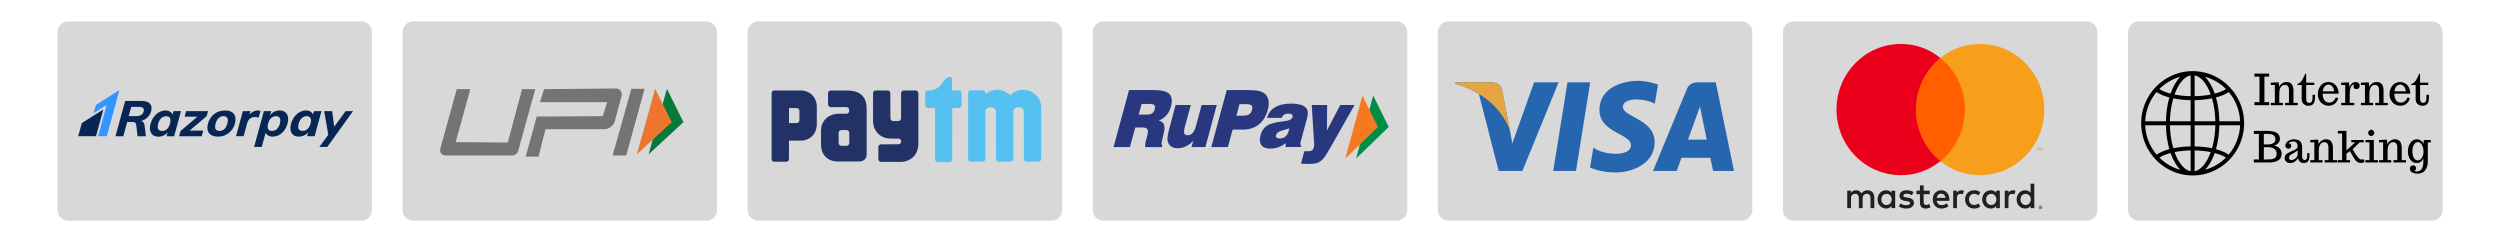 <svg xmlns="http://www.w3.org/2000/svg" xmlns:xlink="http://www.w3.org/1999/xlink" width="400" zoomAndPan="magnify" viewBox="0 0 300 30" height="40" preserveAspectRatio="xMidYMid meet" version="1.0"><defs><clipPath id="80ff0ba14b"><path d="M 6.891 2.57 L 44.633 2.57 L 44.633 26.48 L 6.891 26.48 Z M 6.891 2.57 " clip-rule="nonzero"/></clipPath><clipPath id="df7dfc9f57"><path d="M 11 10.801 L 14.91 10.801 L 14.91 16.785 L 11 16.785 Z M 11 10.801 " clip-rule="nonzero"/></clipPath><clipPath id="176d576641"><path d="M 9.367 12 L 42.391 12 L 42.391 17.633 L 9.367 17.633 Z M 9.367 12 " clip-rule="nonzero"/></clipPath><clipPath id="6183d9e32c"><path d="M 48.301 2.57 L 86.043 2.57 L 86.043 26.48 L 48.301 26.48 Z M 48.301 2.57 " clip-rule="nonzero"/></clipPath><clipPath id="29148a1b04"><path d="M 89.715 2.57 L 127.457 2.57 L 127.457 26.48 L 89.715 26.48 Z M 89.715 2.57 " clip-rule="nonzero"/></clipPath><clipPath id="87395176ea"><path d="M 131.129 2.57 L 168.871 2.57 L 168.871 26.48 L 131.129 26.48 Z M 131.129 2.57 " clip-rule="nonzero"/></clipPath><clipPath id="7a28ddae4e"><path d="M 172.543 2.57 L 210.281 2.57 L 210.281 26.48 L 172.543 26.48 Z M 172.543 2.57 " clip-rule="nonzero"/></clipPath><clipPath id="39834c3681"><path d="M 213.953 2.57 L 251.695 2.57 L 251.695 26.48 L 213.953 26.48 Z M 213.953 2.57 " clip-rule="nonzero"/></clipPath><clipPath id="6de91143a8"><path d="M 111 9.207 L 124.945 9.207 L 124.945 19.457 L 111 19.457 Z M 111 9.207 " clip-rule="nonzero"/></clipPath><clipPath id="527b29e29d"><path d="M 92.594 10.52 L 110.289 10.52 L 110.289 19.457 L 92.594 19.457 Z M 92.594 10.52 " clip-rule="nonzero"/></clipPath><clipPath id="e03ec47f6e"><path d="M 162.391 11.414 L 166.645 11.414 L 166.645 19.473 L 162.391 19.473 Z M 162.391 11.414 " clip-rule="nonzero"/></clipPath><clipPath id="570f3eee80"><path d="M 133.625 10.801 L 163 10.801 L 163 19.68 L 133.625 19.68 Z M 133.625 10.801 " clip-rule="nonzero"/></clipPath><clipPath id="4fc73bb414"><path d="M 221.562 22 L 245.312 22 L 245.312 25.086 L 221.562 25.086 Z M 221.562 22 " clip-rule="nonzero"/></clipPath><clipPath id="77f8e57fa1"><path d="M 244 17.68 L 245.312 17.68 L 245.312 18.574 L 244 18.574 Z M 244 17.68 " clip-rule="nonzero"/></clipPath><clipPath id="50762cbb35"><path d="M 220.379 5.277 L 233 5.277 L 233 21.262 L 220.379 21.262 Z M 220.379 5.277 " clip-rule="nonzero"/></clipPath><clipPath id="147963d9cd"><path d="M 232.16 5.277 L 245.312 5.277 L 245.312 21.262 L 232.16 21.262 Z M 232.16 5.277 " clip-rule="nonzero"/></clipPath><clipPath id="73d3107248"><path d="M 255.367 2.57 L 293.109 2.57 L 293.109 26.48 L 255.367 26.48 Z M 255.367 2.57 " clip-rule="nonzero"/></clipPath><clipPath id="44ae11f489"><path d="M 256.887 8.305 L 269.52 8.305 L 269.52 21.262 L 256.887 21.262 Z M 256.887 8.305 " clip-rule="nonzero"/></clipPath></defs><g clip-path="url(#80ff0ba14b)"><path fill="#d8d8d8" d="M 8.16 2.57 L 43.359 2.57 C 43.695 2.57 44.02 2.707 44.258 2.949 C 44.496 3.191 44.629 3.52 44.629 3.859 L 44.629 25.199 C 44.629 25.539 44.496 25.867 44.258 26.109 C 44.02 26.344 43.695 26.48 43.359 26.48 L 8.16 26.48 C 7.828 26.48 7.504 26.344 7.266 26.109 C 7.027 25.867 6.891 25.539 6.891 25.199 L 6.891 3.859 C 6.891 3.52 7.027 3.191 7.266 2.949 C 7.504 2.707 7.828 2.57 8.16 2.57 " fill-opacity="1" fill-rule="nonzero"/></g><g clip-path="url(#df7dfc9f57)"><path fill="#3395ff" d="M 11.504 12.598 L 11.23 13.586 L 12.801 12.59 L 11.773 16.344 L 12.82 16.344 L 14.332 10.801 " fill-opacity="1" fill-rule="nonzero"/></g><g clip-path="url(#176d576641)"><path fill="#072654" d="M 9.816 14.77 L 9.387 16.344 L 11.523 16.344 L 12.395 13.137 Z M 17.238 13.375 C 17.188 13.57 17.086 13.707 16.934 13.797 C 16.785 13.887 16.574 13.934 16.305 13.934 L 15.445 13.934 L 15.746 12.824 L 16.605 12.824 C 16.879 12.824 17.066 12.867 17.164 12.961 C 17.266 13.051 17.289 13.188 17.238 13.379 M 18.133 13.355 C 18.242 12.957 18.195 12.648 17.992 12.434 C 17.793 12.223 17.441 12.113 16.941 12.113 L 15.02 12.113 L 13.859 16.348 L 14.797 16.348 L 15.262 14.641 L 15.875 14.641 C 16.012 14.641 16.121 14.664 16.199 14.703 C 16.277 14.75 16.324 14.828 16.34 14.938 L 16.508 16.348 L 17.508 16.348 L 17.344 15.035 C 17.309 14.738 17.176 14.57 16.934 14.516 C 17.242 14.43 17.496 14.285 17.703 14.082 C 17.914 13.879 18.055 13.637 18.133 13.359 M 20.402 14.832 C 20.32 15.117 20.203 15.336 20.043 15.488 C 19.875 15.637 19.684 15.715 19.457 15.715 C 19.227 15.715 19.07 15.641 18.988 15.492 C 18.902 15.344 18.902 15.129 18.98 14.848 C 19.055 14.566 19.18 14.344 19.344 14.188 C 19.516 14.027 19.715 13.949 19.938 13.949 C 20.168 13.949 20.32 14.027 20.402 14.176 C 20.48 14.332 20.48 14.551 20.406 14.836 Z M 20.812 13.336 L 20.695 13.762 C 20.645 13.605 20.547 13.484 20.402 13.395 C 20.258 13.301 20.078 13.258 19.863 13.258 C 19.598 13.258 19.344 13.324 19.105 13.457 C 18.863 13.59 18.648 13.777 18.469 14.02 C 18.285 14.262 18.156 14.535 18.07 14.844 C 17.988 15.156 17.969 15.43 18.02 15.664 C 18.074 15.902 18.184 16.082 18.352 16.207 C 18.52 16.336 18.738 16.398 19.004 16.398 C 19.219 16.402 19.426 16.355 19.617 16.27 C 19.812 16.184 19.973 16.062 20.113 15.902 L 19.992 16.352 L 20.895 16.352 L 21.719 13.336 Z M 24.965 13.336 L 22.34 13.336 L 22.152 14.004 L 23.684 14.004 L 21.664 15.719 L 21.492 16.348 L 24.203 16.348 L 24.387 15.676 L 22.746 15.676 L 24.801 13.938 M 27.281 14.828 C 27.195 15.125 27.078 15.348 26.918 15.492 C 26.758 15.637 26.566 15.711 26.34 15.711 C 25.867 15.711 25.711 15.418 25.871 14.828 C 25.953 14.535 26.074 14.312 26.234 14.164 C 26.398 14.016 26.594 13.938 26.824 13.938 C 27.051 13.938 27.199 14.016 27.281 14.164 C 27.359 14.312 27.359 14.535 27.281 14.828 M 27.809 13.445 C 27.602 13.32 27.336 13.258 27.012 13.258 C 26.684 13.258 26.379 13.32 26.102 13.445 C 25.816 13.57 25.578 13.758 25.387 13.992 C 25.191 14.23 25.047 14.508 24.961 14.828 C 24.875 15.141 24.863 15.422 24.93 15.656 C 24.996 15.895 25.137 16.078 25.344 16.203 C 25.555 16.332 25.824 16.395 26.152 16.395 C 26.477 16.395 26.781 16.332 27.055 16.203 C 27.332 16.074 27.57 15.895 27.766 15.656 C 27.965 15.418 28.105 15.141 28.191 14.824 C 28.277 14.504 28.289 14.23 28.223 13.992 C 28.156 13.754 28.02 13.57 27.812 13.441 M 31.035 14.137 L 31.266 13.32 C 31.184 13.277 31.086 13.258 30.953 13.258 C 30.746 13.258 30.551 13.309 30.355 13.41 C 30.191 13.5 30.055 13.617 29.938 13.77 L 30.055 13.332 L 29.148 13.332 L 28.32 16.344 L 29.234 16.344 L 29.664 14.77 C 29.73 14.539 29.84 14.359 30 14.234 C 30.164 14.102 30.367 14.039 30.613 14.039 C 30.762 14.039 30.898 14.07 31.035 14.137 M 33.582 14.84 C 33.504 15.125 33.387 15.336 33.223 15.488 C 33.062 15.637 32.867 15.707 32.641 15.707 C 32.414 15.707 32.258 15.637 32.18 15.484 C 32.098 15.336 32.094 15.117 32.172 14.832 C 32.246 14.543 32.367 14.324 32.535 14.172 C 32.699 14.02 32.895 13.941 33.121 13.941 C 33.344 13.941 33.492 14.023 33.574 14.18 C 33.656 14.336 33.656 14.559 33.578 14.84 M 34.223 13.453 C 34.047 13.32 33.836 13.254 33.57 13.254 C 33.34 13.254 33.121 13.301 32.914 13.406 C 32.703 13.508 32.535 13.652 32.406 13.832 L 32.41 13.809 L 32.562 13.332 L 31.668 13.332 L 31.441 14.164 L 31.434 14.195 L 30.492 17.633 L 31.41 17.633 L 31.883 15.902 C 31.93 16.055 32.027 16.172 32.172 16.262 C 32.32 16.348 32.5 16.395 32.715 16.395 C 32.98 16.395 33.234 16.332 33.477 16.203 C 33.719 16.074 33.926 15.895 34.105 15.66 C 34.281 15.422 34.414 15.148 34.496 14.84 C 34.582 14.531 34.602 14.258 34.551 14.012 C 34.5 13.77 34.395 13.586 34.223 13.453 M 37.262 14.832 C 37.184 15.113 37.062 15.336 36.902 15.48 C 36.738 15.637 36.547 15.707 36.316 15.707 C 36.086 15.707 35.934 15.637 35.848 15.488 C 35.766 15.336 35.762 15.125 35.84 14.84 C 35.918 14.562 36.039 14.34 36.207 14.18 C 36.375 14.023 36.574 13.941 36.801 13.941 C 37.027 13.941 37.18 14.02 37.262 14.172 C 37.34 14.324 37.344 14.543 37.262 14.832 Z M 37.672 13.332 L 37.555 13.758 C 37.504 13.602 37.41 13.48 37.262 13.391 C 37.113 13.301 36.938 13.254 36.723 13.254 C 36.461 13.254 36.203 13.32 35.965 13.453 C 35.723 13.586 35.508 13.77 35.328 14.012 C 35.145 14.258 35.016 14.531 34.93 14.84 C 34.844 15.148 34.828 15.422 34.879 15.66 C 34.93 15.895 35.039 16.074 35.211 16.203 C 35.379 16.332 35.598 16.395 35.863 16.395 C 36.078 16.395 36.285 16.348 36.477 16.262 C 36.672 16.176 36.832 16.055 36.969 15.902 L 36.848 16.344 L 37.754 16.344 L 38.578 13.332 Z M 42.367 13.332 L 41.812 13.332 C 41.797 13.332 41.781 13.332 41.766 13.332 L 41.48 13.332 L 41.332 13.535 L 41.293 13.578 L 41.277 13.602 L 40.105 15.203 L 39.863 13.332 L 38.906 13.332 L 39.391 16.176 L 38.32 17.633 L 39.273 17.633 L 39.535 17.27 C 39.539 17.262 39.547 17.25 39.559 17.238 L 39.859 16.82 L 39.867 16.805 L 41.223 14.922 L 42.367 13.336 Z M 42.367 13.332 " fill-opacity="1" fill-rule="nonzero"/></g><g clip-path="url(#6183d9e32c)"><path fill="#d8d8d8" d="M 49.574 2.57 L 84.77 2.57 C 85.109 2.57 85.434 2.707 85.672 2.949 C 85.906 3.191 86.043 3.52 86.043 3.859 L 86.043 25.199 C 86.043 25.539 85.906 25.867 85.672 26.109 C 85.434 26.344 85.109 26.48 84.77 26.48 L 49.574 26.48 C 49.238 26.48 48.914 26.344 48.676 26.109 C 48.438 25.867 48.301 25.539 48.301 25.199 L 48.301 3.859 C 48.301 3.52 48.438 3.191 48.676 2.949 C 48.914 2.707 49.238 2.57 49.574 2.57 " fill-opacity="1" fill-rule="nonzero"/></g><g clip-path="url(#29148a1b04)"><path fill="#d8d8d8" d="M 90.988 2.57 L 126.184 2.57 C 126.523 2.57 126.848 2.707 127.086 2.949 C 127.32 3.191 127.457 3.52 127.457 3.859 L 127.457 25.199 C 127.457 25.539 127.32 25.867 127.086 26.109 C 126.848 26.344 126.523 26.48 126.184 26.48 L 90.988 26.48 C 90.652 26.48 90.328 26.344 90.09 26.109 C 89.852 25.867 89.715 25.539 89.715 25.199 L 89.715 3.859 C 89.715 3.52 89.852 3.191 90.09 2.949 C 90.328 2.707 90.652 2.57 90.988 2.57 " fill-opacity="1" fill-rule="nonzero"/></g><g clip-path="url(#87395176ea)"><path fill="#d8d8d8" d="M 132.398 2.57 L 167.598 2.57 C 167.938 2.57 168.258 2.707 168.496 2.949 C 168.734 3.191 168.867 3.52 168.867 3.859 L 168.867 25.199 C 168.867 25.539 168.734 25.867 168.496 26.109 C 168.258 26.344 167.938 26.48 167.598 26.48 L 132.398 26.48 C 132.066 26.48 131.742 26.344 131.504 26.109 C 131.266 25.867 131.129 25.539 131.129 25.199 L 131.129 3.859 C 131.129 3.52 131.266 3.191 131.504 2.949 C 131.742 2.707 132.066 2.57 132.398 2.57 " fill-opacity="1" fill-rule="nonzero"/></g><g clip-path="url(#7a28ddae4e)"><path fill="#d8d8d8" d="M 173.812 2.57 L 209.008 2.57 C 209.348 2.57 209.672 2.707 209.91 2.949 C 210.145 3.191 210.281 3.52 210.281 3.859 L 210.281 25.199 C 210.281 25.539 210.145 25.867 209.91 26.109 C 209.672 26.344 209.348 26.48 209.008 26.48 L 173.812 26.48 C 173.477 26.48 173.156 26.344 172.914 26.109 C 172.676 25.867 172.539 25.539 172.539 25.199 L 172.539 3.859 C 172.539 3.52 172.676 3.191 172.914 2.949 C 173.156 2.707 173.477 2.57 173.812 2.57 " fill-opacity="1" fill-rule="nonzero"/></g><g clip-path="url(#39834c3681)"><path fill="#d8d8d8" d="M 215.227 2.57 L 250.422 2.57 C 250.762 2.57 251.086 2.707 251.324 2.949 C 251.559 3.191 251.695 3.52 251.695 3.859 L 251.695 25.199 C 251.695 25.539 251.559 25.867 251.324 26.109 C 251.086 26.344 250.762 26.48 250.422 26.48 L 215.227 26.48 C 214.891 26.48 214.566 26.344 214.328 26.109 C 214.09 25.867 213.953 25.539 213.953 25.199 L 213.953 3.859 C 213.953 3.52 214.09 3.191 214.328 2.949 C 214.566 2.707 214.891 2.57 215.227 2.57 " fill-opacity="1" fill-rule="nonzero"/></g><path fill="#097939" d="M 77.828 18.523 L 82.012 14.656 L 80.031 10.656 Z M 77.828 18.523 " fill-opacity="1" fill-rule="evenodd"/><path fill="#ed752e" d="M 76.422 18.523 L 80.602 14.656 L 78.621 10.656 Z M 76.422 18.523 " fill-opacity="1" fill-rule="evenodd"/><path fill="#747474" d="M 56.441 10.699 L 54.68 17.055 L 60.93 17.102 L 62.648 10.699 L 64.23 10.699 L 62.172 18.141 C 62.09 18.426 61.793 18.656 61.5 18.656 L 53.492 18.656 C 53.004 18.656 52.715 18.27 52.848 17.797 L 54.812 10.699 Z M 75.762 10.656 L 77.348 10.656 L 75.145 18.656 L 73.516 18.656 Z M 64.406 13.988 L 72.328 13.941 L 72.859 12.254 L 64.801 12.254 L 65.285 10.699 L 73.867 10.617 C 74.402 10.613 74.719 11.035 74.582 11.559 L 73.773 14.555 C 73.629 15.074 73.082 15.5 72.547 15.5 L 65.461 15.5 L 64.625 18.789 L 63.086 18.789 Z M 64.406 13.988 " fill-opacity="1" fill-rule="evenodd"/><g clip-path="url(#6de91143a8)"><path fill="#54c1f0" d="M 124.836 12.234 C 124.543 11.383 123.742 10.773 122.801 10.773 L 122.781 10.773 C 122.172 10.773 121.621 11.035 121.227 11.445 C 120.836 11.035 120.285 10.773 119.676 10.773 L 119.652 10.773 C 119.117 10.773 118.625 10.973 118.25 11.301 L 118.25 11.133 C 118.234 10.969 118.102 10.836 117.934 10.836 L 116.488 10.836 C 116.312 10.836 116.172 10.98 116.172 11.16 L 116.172 19.07 C 116.172 19.25 116.312 19.395 116.488 19.395 L 117.934 19.395 C 118.094 19.395 118.227 19.273 118.246 19.113 L 118.246 13.434 C 118.246 13.418 118.246 13.398 118.25 13.379 C 118.273 13.129 118.457 12.918 118.746 12.891 L 119.012 12.891 C 119.133 12.902 119.234 12.945 119.316 13.012 C 119.441 13.109 119.512 13.27 119.512 13.434 L 119.52 19.086 C 119.52 19.266 119.66 19.41 119.836 19.41 L 121.277 19.41 C 121.445 19.41 121.586 19.273 121.594 19.105 L 121.594 13.43 C 121.594 13.242 121.68 13.074 121.828 12.973 C 121.902 12.926 121.992 12.895 122.094 12.883 L 122.359 12.883 C 122.672 12.91 122.863 13.152 122.859 13.43 L 122.863 19.07 C 122.863 19.25 123.008 19.395 123.184 19.395 L 124.625 19.395 C 124.801 19.395 124.945 19.25 124.945 19.07 L 124.945 13 C 124.945 12.59 124.898 12.414 124.836 12.234 Z M 115.074 10.859 L 114.25 10.859 L 114.25 9.504 C 114.25 9.34 114.121 9.211 113.957 9.211 C 113.941 9.211 113.922 9.215 113.902 9.219 C 112.988 9.469 113.172 10.75 111.504 10.859 L 111.344 10.859 C 111.32 10.859 111.293 10.863 111.27 10.867 C 111.129 10.898 111.023 11.027 111.023 11.18 L 111.023 12.637 C 111.023 12.812 111.168 12.961 111.344 12.961 L 112.211 12.961 L 112.207 19.137 C 112.207 19.309 112.352 19.453 112.527 19.453 L 113.949 19.453 C 114.125 19.453 114.266 19.309 114.266 19.137 L 114.27 12.961 L 115.074 12.961 C 115.25 12.961 115.395 12.812 115.395 12.637 L 115.395 11.18 C 115.395 11 115.25 10.859 115.074 10.859 Z M 115.074 10.859 " fill-opacity="1" fill-rule="nonzero"/></g><g clip-path="url(#527b29e29d)"><path fill="#233266" d="M 109.887 10.859 L 108.445 10.859 C 108.27 10.859 108.129 11 108.129 11.18 L 108.129 14.191 C 108.125 14.379 107.977 14.527 107.789 14.527 L 107.188 14.527 C 107 14.527 106.848 14.375 106.848 14.188 L 106.84 11.18 C 106.84 11 106.699 10.859 106.523 10.859 L 105.082 10.859 C 104.906 10.859 104.766 11 104.766 11.18 L 104.766 14.48 C 104.766 15.738 105.648 16.629 106.891 16.629 C 106.891 16.629 107.82 16.629 107.848 16.637 C 108.016 16.652 108.148 16.797 108.148 16.969 C 108.148 17.145 108.02 17.285 107.855 17.309 C 107.844 17.309 107.84 17.312 107.832 17.312 L 105.723 17.32 C 105.543 17.32 105.402 17.465 105.402 17.641 L 105.402 19.102 C 105.402 19.273 105.543 19.422 105.723 19.422 L 108.078 19.422 C 109.32 19.422 110.203 18.527 110.203 17.27 L 110.203 11.18 C 110.203 11 110.062 10.859 109.887 10.859 Z M 96.059 10.859 L 92.906 10.859 C 92.734 10.859 92.594 11 92.594 11.172 L 92.594 12.602 C 92.594 12.602 92.594 12.605 92.594 12.609 C 92.594 12.617 92.594 12.625 92.594 12.629 L 92.594 19.09 C 92.594 19.266 92.727 19.406 92.887 19.41 L 94.355 19.41 C 94.531 19.41 94.676 19.27 94.676 19.09 L 94.68 16.875 L 96.059 16.875 C 97.211 16.875 98.016 16.066 98.016 14.898 L 98.016 12.84 C 98.016 11.668 97.211 10.859 96.059 10.859 Z M 95.934 14.426 C 95.934 14.613 95.781 14.77 95.594 14.77 L 94.68 14.77 L 94.68 12.969 L 95.594 12.969 C 95.781 12.969 95.934 13.121 95.934 13.309 Z M 101.684 10.867 L 99.684 10.867 C 99.508 10.867 99.367 11 99.367 11.168 L 99.367 11.734 C 99.367 11.738 99.367 11.742 99.367 11.746 C 99.367 11.75 99.367 11.754 99.367 11.758 L 99.367 12.535 C 99.367 12.711 99.516 12.855 99.703 12.855 L 101.609 12.855 C 101.758 12.879 101.875 12.988 101.895 13.164 L 101.895 13.352 C 101.875 13.516 101.758 13.637 101.613 13.648 L 100.672 13.648 C 99.418 13.648 98.523 14.492 98.523 15.672 L 98.523 17.371 C 98.523 18.543 99.293 19.379 100.539 19.379 L 103.152 19.379 C 103.621 19.379 104 19.02 104 18.578 L 104 13.055 C 104 11.711 103.32 10.867 101.684 10.867 Z M 101.914 17.172 C 101.914 17.195 101.91 17.211 101.906 17.23 C 101.906 17.242 101.902 17.262 101.895 17.273 C 101.848 17.402 101.727 17.496 101.574 17.496 L 100.973 17.496 C 100.785 17.496 100.637 17.352 100.637 17.172 L 100.637 16.902 C 100.637 16.898 100.637 16.895 100.637 16.891 L 100.637 15.93 C 100.637 15.75 100.785 15.609 100.973 15.609 L 101.574 15.609 C 101.762 15.609 101.914 15.75 101.914 15.93 Z M 101.914 17.172 " fill-opacity="1" fill-rule="nonzero"/></g><g clip-path="url(#e03ec47f6e)"><path fill="#018c45" d="M 164.785 11.465 L 166.645 15.238 L 162.734 19.023 Z M 164.785 11.465 " fill-opacity="1" fill-rule="nonzero"/></g><path fill="#f47920" d="M 163.492 11.465 L 165.352 15.238 L 161.441 19.023 Z M 163.492 11.465 " fill-opacity="1" fill-rule="nonzero"/><g clip-path="url(#570f3eee80)"><path fill="#29387e" d="M 136.648 13.75 L 137.555 13.75 C 137.871 13.75 138.102 13.703 138.246 13.609 C 138.391 13.516 138.5 13.352 138.562 13.113 C 138.625 12.871 138.609 12.711 138.516 12.613 C 138.422 12.52 138.195 12.473 137.844 12.473 L 136.992 12.473 Z M 133.625 17.645 L 135.484 10.809 L 138.453 10.809 C 139.387 10.809 140.004 10.961 140.32 11.27 C 140.633 11.578 140.695 12.078 140.512 12.785 C 140.395 13.199 140.223 13.547 139.98 13.824 C 139.746 14.102 139.43 14.32 139.051 14.477 C 139.375 14.555 139.586 14.711 139.68 14.953 C 139.773 15.191 139.762 15.535 139.645 15.996 L 139.422 16.949 L 139.422 16.977 C 139.355 17.246 139.375 17.391 139.48 17.402 L 139.414 17.652 L 137.406 17.652 C 137.41 17.488 137.426 17.348 137.438 17.227 C 137.453 17.105 137.473 17.004 137.488 16.938 L 137.676 16.258 C 137.77 15.902 137.773 15.656 137.684 15.508 C 137.598 15.367 137.398 15.293 137.086 15.293 L 136.242 15.293 L 135.586 17.645 Z M 146.012 12.602 L 144.645 17.645 L 142.98 17.645 L 143.184 16.91 C 142.891 17.203 142.59 17.43 142.285 17.57 C 141.992 17.715 141.668 17.789 141.34 17.789 C 141.066 17.789 140.828 17.738 140.641 17.637 C 140.449 17.535 140.309 17.383 140.207 17.18 C 140.117 17.004 140.086 16.785 140.098 16.523 C 140.113 16.266 140.199 15.832 140.367 15.223 L 141.074 12.602 L 142.898 12.602 L 142.188 15.207 C 142.082 15.59 142.059 15.859 142.109 16 C 142.168 16.145 142.305 16.227 142.527 16.227 C 142.758 16.227 142.953 16.141 143.113 15.969 C 143.27 15.793 143.398 15.535 143.492 15.195 L 144.199 12.598 L 146.012 12.598 Z M 148.363 13.887 L 149.008 13.887 C 149.422 13.887 149.711 13.836 149.883 13.734 C 150.047 13.633 150.164 13.445 150.234 13.188 C 150.305 12.926 150.289 12.742 150.18 12.641 C 150.074 12.539 149.812 12.492 149.379 12.492 L 148.742 12.492 Z M 145.355 17.645 L 147.207 10.809 L 149.762 10.809 C 150.32 10.809 150.762 10.844 151.07 10.918 C 151.379 10.992 151.625 11.102 151.801 11.266 C 152.027 11.477 152.168 11.742 152.227 12.066 C 152.281 12.379 152.25 12.75 152.133 13.188 C 151.926 13.953 151.559 14.535 151.043 14.949 C 150.52 15.352 149.875 15.555 149.109 15.555 L 147.918 15.555 L 147.344 17.645 Z M 154.711 15.395 C 154.523 15.469 154.27 15.551 153.961 15.629 C 153.473 15.766 153.195 15.941 153.137 16.164 C 153.09 16.305 153.113 16.414 153.176 16.5 C 153.242 16.578 153.359 16.617 153.527 16.617 C 153.828 16.617 154.07 16.539 154.25 16.387 C 154.434 16.23 154.57 15.988 154.664 15.652 C 154.684 15.578 154.699 15.527 154.703 15.488 Z M 154.273 17.645 L 154.293 17.172 C 154 17.395 153.703 17.562 153.398 17.672 C 153.102 17.773 152.781 17.836 152.445 17.836 C 151.93 17.836 151.57 17.691 151.363 17.41 C 151.16 17.137 151.125 16.738 151.262 16.227 C 151.395 15.727 151.641 15.352 151.98 15.117 C 152.32 14.879 152.891 14.703 153.695 14.602 C 153.797 14.582 153.934 14.57 154.102 14.547 C 154.699 14.48 155.027 14.32 155.098 14.055 C 155.137 13.906 155.117 13.801 155.027 13.738 C 154.945 13.672 154.785 13.637 154.562 13.637 C 154.375 13.637 154.219 13.676 154.094 13.762 C 153.965 13.844 153.871 13.969 153.812 14.145 L 152.039 14.145 C 152.199 13.574 152.527 13.148 153.02 12.863 C 153.508 12.566 154.152 12.43 154.957 12.43 C 155.332 12.43 155.672 12.465 155.969 12.539 C 156.266 12.613 156.484 12.723 156.625 12.852 C 156.801 13.012 156.898 13.195 156.93 13.398 C 156.965 13.602 156.926 13.891 156.828 14.27 L 156.062 17.078 C 156.039 17.172 156.035 17.254 156.047 17.328 C 156.062 17.402 156.09 17.461 156.145 17.504 L 156.105 17.641 L 154.273 17.641 Z M 156.117 19.641 L 156.52 18.141 L 157.043 18.141 C 157.219 18.141 157.352 18.105 157.449 18.039 C 157.547 17.973 157.613 17.863 157.652 17.707 C 157.676 17.641 157.688 17.574 157.695 17.496 C 157.695 17.41 157.695 17.32 157.695 17.219 L 157.41 12.598 L 159.258 12.598 L 159.23 15.656 L 160.836 12.598 L 162.547 12.598 L 159.699 17.617 C 159.375 18.18 159.145 18.566 158.996 18.777 C 158.848 18.984 158.711 19.148 158.574 19.254 C 158.398 19.406 158.203 19.512 157.988 19.574 C 157.777 19.641 157.457 19.672 157.02 19.672 C 156.895 19.672 156.75 19.672 156.598 19.66 C 156.449 19.66 156.281 19.648 156.117 19.641 " fill-opacity="1" fill-rule="nonzero"/></g><path fill="#2566af" d="M 189.121 20.512 L 186.387 20.512 L 188.098 9.883 L 190.824 9.883 Z M 184.09 9.883 L 181.484 17.195 L 181.18 15.621 L 180.262 10.84 C 180.262 10.84 180.152 9.883 178.965 9.883 L 174.664 9.883 L 174.609 10.062 C 174.609 10.062 175.93 10.34 177.469 11.277 L 179.84 20.512 L 182.688 20.512 L 187.031 9.883 Z M 205.57 20.512 L 208.078 20.512 L 205.891 9.883 L 203.695 9.883 C 202.68 9.883 202.434 10.672 202.434 10.672 L 198.363 20.512 L 201.207 20.512 L 201.777 18.938 L 205.246 18.938 Z M 202.562 16.754 L 204 12.773 L 204.805 16.754 Z M 198.574 12.438 L 198.965 10.156 C 198.965 10.156 197.762 9.695 196.508 9.695 C 195.152 9.695 191.934 10.293 191.934 13.211 C 191.934 15.961 195.711 15.992 195.711 17.438 C 195.711 18.875 192.324 18.621 191.207 17.707 L 190.801 20.098 C 190.801 20.098 192.023 20.699 193.883 20.699 C 195.746 20.699 198.559 19.719 198.559 17.059 C 198.559 14.293 194.746 14.035 194.746 12.836 C 194.746 11.633 197.406 11.785 198.574 12.438 Z M 198.574 12.438 " fill-opacity="1" fill-rule="nonzero"/><path fill="#e6a540" d="M 181.18 15.621 L 180.262 10.84 C 180.262 10.84 180.152 9.883 178.965 9.883 L 174.664 9.883 L 174.609 10.062 C 174.609 10.062 176.68 10.5 178.664 12.125 C 180.562 13.68 181.18 15.621 181.18 15.621 Z M 181.18 15.621 " fill-opacity="1" fill-rule="nonzero"/><g clip-path="url(#4fc73bb414)"><path fill="#231f20" d="M 244.824 24.816 L 244.824 24.871 L 244.867 24.871 C 244.879 24.871 244.887 24.867 244.891 24.863 C 244.898 24.859 244.902 24.852 244.902 24.844 C 244.902 24.836 244.898 24.828 244.891 24.824 C 244.887 24.82 244.879 24.816 244.867 24.816 Z M 244.867 24.781 C 244.887 24.781 244.91 24.785 244.922 24.801 C 244.938 24.809 244.945 24.824 244.945 24.844 C 244.945 24.859 244.941 24.875 244.93 24.883 C 244.918 24.895 244.902 24.902 244.887 24.902 L 244.949 24.977 L 244.898 24.977 L 244.84 24.902 L 244.824 24.902 L 244.824 24.977 L 244.781 24.977 L 244.781 24.781 Z M 244.859 25.043 C 244.879 25.043 244.898 25.039 244.918 25.027 C 244.938 25.02 244.953 25.008 244.969 24.992 C 244.98 24.977 244.992 24.961 245.004 24.941 C 245.02 24.902 245.02 24.859 245.004 24.816 C 244.992 24.797 244.98 24.781 244.969 24.766 C 244.953 24.75 244.938 24.742 244.918 24.73 C 244.898 24.723 244.879 24.719 244.859 24.719 C 244.832 24.719 244.812 24.723 244.797 24.73 C 244.773 24.742 244.758 24.75 244.742 24.766 C 244.691 24.816 244.684 24.875 244.711 24.941 C 244.715 24.965 244.73 24.98 244.742 24.996 C 244.758 25.008 244.773 25.02 244.797 25.031 C 244.812 25.039 244.832 25.043 244.859 25.043 M 244.859 24.676 C 244.914 24.676 244.961 24.695 245.004 24.734 C 245.023 24.754 245.035 24.773 245.047 24.801 C 245.066 24.855 245.066 24.91 245.047 24.961 C 245.035 24.984 245.023 25.008 245.004 25.027 C 244.98 25.047 244.961 25.062 244.938 25.074 C 244.914 25.082 244.887 25.09 244.859 25.09 C 244.828 25.09 244.801 25.082 244.773 25.074 C 244.75 25.062 244.727 25.047 244.711 25.027 C 244.688 25.008 244.676 24.984 244.664 24.961 C 244.645 24.906 244.645 24.852 244.664 24.801 C 244.676 24.773 244.688 24.75 244.711 24.734 C 244.727 24.711 244.75 24.699 244.773 24.688 C 244.801 24.676 244.828 24.672 244.859 24.672 M 225.766 23.93 C 225.766 23.562 226 23.262 226.383 23.262 C 226.754 23.262 227 23.547 227 23.93 C 227 24.309 226.754 24.598 226.383 24.598 C 226 24.598 225.766 24.297 225.766 23.93 M 227.422 23.93 L 227.422 22.883 L 226.977 22.883 L 226.977 23.141 C 226.836 22.949 226.621 22.832 226.328 22.832 C 225.758 22.832 225.309 23.293 225.309 23.93 C 225.309 24.57 225.758 25.027 226.328 25.027 C 226.621 25.027 226.836 24.91 226.977 24.719 L 226.977 24.977 L 227.422 24.977 Z M 242.457 23.93 C 242.457 23.562 242.695 23.262 243.078 23.262 C 243.445 23.262 243.695 23.547 243.695 23.93 C 243.695 24.309 243.445 24.598 243.078 24.598 C 242.695 24.598 242.457 24.297 242.457 23.93 M 244.117 23.93 L 244.117 22.043 L 243.672 22.043 L 243.672 23.141 C 243.531 22.949 243.316 22.832 243.023 22.832 C 242.449 22.832 241.996 23.293 241.996 23.93 C 241.996 24.57 242.449 25.027 243.023 25.027 C 243.316 25.027 243.531 24.91 243.672 24.719 L 243.672 24.977 L 244.117 24.977 Z M 232.945 23.242 C 233.23 23.242 233.414 23.422 233.465 23.742 L 232.402 23.742 C 232.449 23.441 232.629 23.242 232.945 23.242 M 232.953 22.832 C 232.355 22.832 231.934 23.273 231.934 23.93 C 231.934 24.594 232.371 25.027 232.984 25.027 C 233.289 25.027 233.574 24.945 233.82 24.734 L 233.605 24.398 C 233.434 24.539 233.215 24.613 233.008 24.613 C 232.723 24.613 232.461 24.477 232.398 24.105 L 233.914 24.105 C 233.922 24.047 233.926 23.988 233.926 23.93 C 233.922 23.273 233.523 22.832 232.953 22.832 M 238.328 23.93 C 238.328 23.562 238.562 23.258 238.949 23.258 C 239.312 23.258 239.562 23.547 239.562 23.93 C 239.562 24.309 239.312 24.598 238.949 24.598 C 238.562 24.598 238.328 24.297 238.328 23.93 M 239.984 23.93 L 239.984 22.883 L 239.539 22.883 L 239.539 23.141 C 239.398 22.949 239.184 22.832 238.895 22.832 C 238.316 22.832 237.867 23.293 237.867 23.93 C 237.867 24.57 238.316 25.027 238.895 25.027 C 239.184 25.027 239.398 24.91 239.539 24.719 L 239.539 24.977 L 239.984 24.977 Z M 235.812 23.93 C 235.812 24.562 236.242 25.027 236.906 25.027 C 237.215 25.027 237.422 24.957 237.641 24.773 L 237.426 24.41 C 237.262 24.531 237.086 24.598 236.891 24.598 C 236.535 24.594 236.273 24.332 236.273 23.93 C 236.273 23.527 236.535 23.266 236.891 23.258 C 237.086 23.258 237.258 23.324 237.426 23.445 L 237.641 23.078 C 237.418 22.902 237.215 22.832 236.906 22.832 C 236.242 22.832 235.812 23.293 235.812 23.93 M 241.551 22.832 C 241.293 22.832 241.125 22.953 241.012 23.141 L 241.012 22.883 L 240.57 22.883 L 240.57 24.977 L 241.016 24.977 L 241.016 23.805 C 241.016 23.457 241.16 23.266 241.453 23.266 C 241.547 23.262 241.641 23.277 241.73 23.316 L 241.867 22.887 C 241.766 22.848 241.641 22.832 241.551 22.832 M 229.625 23.051 C 229.406 22.906 229.113 22.832 228.789 22.832 C 228.27 22.832 227.938 23.086 227.938 23.5 C 227.938 23.84 228.184 24.051 228.641 24.117 L 228.852 24.145 C 229.098 24.18 229.211 24.246 229.211 24.367 C 229.211 24.527 229.047 24.621 228.742 24.621 C 228.438 24.621 228.211 24.52 228.062 24.402 L 227.855 24.754 C 228.098 24.941 228.406 25.027 228.742 25.027 C 229.332 25.027 229.676 24.742 229.676 24.344 C 229.676 23.977 229.402 23.785 228.957 23.719 L 228.75 23.688 C 228.559 23.664 228.402 23.625 228.402 23.484 C 228.402 23.332 228.547 23.242 228.793 23.242 C 229.055 23.242 229.305 23.34 229.43 23.418 Z M 235.363 22.832 C 235.105 22.832 234.941 22.953 234.824 23.141 L 234.824 22.883 L 234.383 22.883 L 234.383 24.977 L 234.828 24.977 L 234.828 23.805 C 234.828 23.457 234.973 23.266 235.266 23.266 C 235.359 23.262 235.453 23.277 235.543 23.316 L 235.68 22.887 C 235.582 22.848 235.453 22.832 235.363 22.832 M 231.566 22.883 L 230.84 22.883 L 230.84 22.25 L 230.391 22.25 L 230.391 22.883 L 229.977 22.883 L 229.977 23.301 L 230.391 23.301 L 230.391 24.25 C 230.391 24.738 230.574 25.027 231.102 25.027 C 231.293 25.027 231.516 24.965 231.656 24.863 L 231.527 24.477 C 231.395 24.555 231.25 24.594 231.133 24.594 C 230.91 24.594 230.84 24.453 230.84 24.242 L 230.84 23.301 L 231.566 23.301 Z M 224.914 24.977 L 224.914 23.664 C 224.914 23.172 224.605 22.84 224.109 22.832 C 223.848 22.828 223.578 22.91 223.391 23.207 C 223.25 22.973 223.023 22.832 222.715 22.832 C 222.492 22.832 222.277 22.898 222.113 23.141 L 222.113 22.883 L 221.668 22.883 L 221.668 24.977 L 222.117 24.977 L 222.117 23.812 C 222.117 23.453 222.312 23.258 222.617 23.258 C 222.914 23.258 223.062 23.457 223.062 23.809 L 223.062 24.977 L 223.516 24.977 L 223.516 23.812 C 223.516 23.453 223.719 23.258 224.016 23.258 C 224.316 23.258 224.461 23.457 224.461 23.809 L 224.461 24.977 Z M 224.914 24.977 " fill-opacity="1" fill-rule="nonzero"/></g><g clip-path="url(#77f8e57fa1)"><path fill="#f79410" d="M 245.074 18.023 L 245.074 17.719 L 245 17.719 L 244.906 17.93 L 244.816 17.719 L 244.742 17.719 L 244.742 18.023 L 244.797 18.023 L 244.797 17.793 L 244.879 17.992 L 244.938 17.992 L 245.02 17.793 L 245.02 18.023 Z M 244.582 18.023 L 244.582 17.77 L 244.684 17.77 L 244.684 17.719 L 244.426 17.719 L 244.426 17.77 L 244.527 17.77 L 244.527 18.023 Z M 244.582 18.023 " fill-opacity="1" fill-rule="nonzero"/></g><path fill="#ff5f00" d="M 229.477 6.961 L 236.219 6.961 L 236.219 19.336 L 229.477 19.336 Z M 229.477 6.961 " fill-opacity="1" fill-rule="nonzero"/><g clip-path="url(#50762cbb35)"><path fill="#eb001b" d="M 229.902 13.145 C 229.902 10.633 231.055 8.398 232.844 6.961 C 231.449 5.832 229.863 5.273 228.086 5.277 C 223.828 5.277 220.379 8.801 220.379 13.145 C 220.379 17.492 223.828 21.016 228.086 21.016 C 229.863 21.02 231.449 20.457 232.844 19.336 C 231.055 17.895 229.902 15.656 229.902 13.145 " fill-opacity="1" fill-rule="nonzero"/></g><g clip-path="url(#147963d9cd)"><path fill="#f79e1b" d="M 245.316 13.145 C 245.316 17.492 241.867 21.016 237.609 21.016 C 235.828 21.02 234.242 20.457 232.844 19.336 C 234.641 17.895 235.793 15.656 235.793 13.145 C 235.793 10.633 234.641 8.398 232.844 6.961 C 234.242 5.832 235.828 5.273 237.609 5.277 C 241.867 5.277 245.316 8.801 245.316 13.145 " fill-opacity="1" fill-rule="nonzero"/></g><g clip-path="url(#73d3107248)"><path fill="#d8d8d8" d="M 256.641 2.57 L 291.836 2.57 C 292.176 2.57 292.496 2.707 292.734 2.949 C 292.973 3.191 293.109 3.52 293.109 3.859 L 293.109 25.199 C 293.109 25.539 292.973 25.867 292.734 26.109 C 292.496 26.344 292.176 26.48 291.836 26.48 L 256.641 26.48 C 256.305 26.48 255.98 26.344 255.742 26.109 C 255.504 25.867 255.367 25.539 255.367 25.199 L 255.367 3.859 C 255.367 3.52 255.504 3.191 255.742 2.949 C 255.98 2.707 256.305 2.57 256.641 2.57 " fill-opacity="1" fill-rule="nonzero"/></g><g clip-path="url(#44ae11f489)"><path fill="#000000" d="M 263.52 8.547 C 259.797 8.305 256.715 11.434 256.953 15.203 C 257.152 18.324 259.637 20.844 262.715 21.043 C 266.438 21.285 269.52 18.16 269.281 14.387 C 269.086 11.266 266.598 8.746 263.52 8.547 Z M 265.914 17.902 C 266.156 17.055 266.301 16.082 266.32 15.035 L 268.812 15.035 C 268.758 16.379 268.25 17.605 267.441 18.559 C 267.066 18.293 266.551 18.07 265.914 17.902 Z M 258.793 18.559 C 257.984 17.605 257.477 16.379 257.422 15.035 L 259.914 15.035 C 259.934 16.082 260.078 17.055 260.324 17.902 C 259.688 18.07 259.168 18.293 258.793 18.559 Z M 260.32 11.695 C 260.078 12.535 259.934 13.508 259.914 14.555 L 257.422 14.555 C 257.477 13.219 257.98 12 258.785 11.047 C 259.164 11.305 259.684 11.527 260.32 11.695 Z M 262.879 14.555 L 260.387 14.555 C 260.41 13.559 260.555 12.617 260.797 11.801 C 261.438 11.934 262.148 12.008 262.879 12.023 Z M 262.879 15.035 L 262.879 17.57 C 262.148 17.582 261.434 17.656 260.797 17.789 C 260.559 16.973 260.41 16.035 260.387 15.035 Z M 263.355 15.035 L 265.844 15.035 C 265.824 16.035 265.68 16.973 265.441 17.789 C 264.801 17.656 264.09 17.582 263.355 17.57 Z M 263.355 14.555 L 263.355 12.023 C 264.086 12.008 264.801 11.934 265.441 11.801 C 265.68 12.617 265.824 13.559 265.844 14.555 Z M 263.355 11.539 L 263.355 9.039 C 264.133 9.191 264.836 10.066 265.289 11.344 C 264.695 11.461 264.035 11.531 263.355 11.539 Z M 262.879 9.039 L 262.879 11.539 C 262.203 11.531 261.539 11.461 260.945 11.344 C 261.402 10.066 262.098 9.191 262.879 9.039 Z M 262.879 18.051 L 262.879 20.551 C 262.098 20.402 261.402 19.523 260.945 18.25 C 261.539 18.133 262.199 18.062 262.879 18.051 Z M 263.355 20.551 L 263.355 18.051 C 264.035 18.062 264.695 18.133 265.289 18.25 C 264.832 19.523 264.133 20.402 263.355 20.551 Z M 266.32 14.555 C 266.301 13.508 266.16 12.535 265.914 11.695 C 266.551 11.527 267.074 11.305 267.453 11.047 C 268.258 12 268.762 13.219 268.812 14.555 Z M 267.121 10.688 C 266.789 10.898 266.324 11.09 265.77 11.234 C 265.473 10.379 265.07 9.684 264.59 9.211 C 265.559 9.477 266.43 9.992 267.121 10.688 Z M 260.465 11.234 C 259.91 11.09 259.445 10.898 259.113 10.688 C 259.805 9.992 260.676 9.477 261.645 9.211 C 261.168 9.684 260.766 10.379 260.465 11.234 Z M 259.125 18.914 C 259.449 18.699 259.914 18.508 260.469 18.363 C 260.766 19.215 261.168 19.906 261.645 20.375 C 260.68 20.117 259.816 19.605 259.125 18.914 Z M 265.77 18.363 C 266.324 18.508 266.789 18.699 267.113 18.914 C 266.418 19.605 265.555 20.117 264.59 20.375 C 265.066 19.906 265.469 19.215 265.77 18.363 Z M 265.77 18.363 " fill-opacity="1" fill-rule="nonzero"/></g><path fill="#000000" d="M 270.531 12.621 L 270.531 12.258 L 271.137 12.258 L 271.137 9.195 L 270.531 9.195 L 270.531 8.832 L 272.297 8.832 L 272.297 9.195 L 271.73 9.195 L 271.73 12.258 L 272.297 12.258 L 272.297 12.621 Z M 270.531 12.621 " fill-opacity="1" fill-rule="nonzero"/><path fill="#000000" d="M 272.496 12.344 L 272.98 12.344 L 272.98 10.203 L 272.496 10.203 L 272.496 9.922 L 273.434 9.879 L 273.504 10.426 C 273.547 10.309 273.617 10.203 273.711 10.117 C 273.809 10.027 273.918 9.957 274.027 9.91 C 274.145 9.863 274.266 9.84 274.387 9.84 C 274.441 9.84 274.484 9.844 274.523 9.852 C 274.57 9.863 274.621 9.875 274.676 9.879 C 274.738 9.902 274.793 9.922 274.84 9.949 C 274.887 9.977 274.93 10.02 274.98 10.078 C 275.023 10.125 275.062 10.18 275.09 10.246 C 275.125 10.312 275.152 10.395 275.172 10.496 C 275.199 10.59 275.215 10.703 275.215 10.832 L 275.215 12.344 L 275.727 12.344 L 275.727 12.621 L 274.219 12.621 L 274.219 12.344 L 274.676 12.344 L 274.676 10.832 C 274.676 10.617 274.633 10.461 274.551 10.355 C 274.469 10.246 274.348 10.188 274.191 10.188 C 274.102 10.188 274.012 10.211 273.93 10.246 C 273.855 10.281 273.793 10.328 273.738 10.383 C 273.688 10.449 273.648 10.523 273.613 10.609 C 273.574 10.691 273.551 10.777 273.543 10.859 C 273.523 10.945 273.516 11.039 273.516 11.141 L 273.516 12.344 L 273.957 12.344 L 273.957 12.621 L 272.496 12.621 Z M 272.496 12.344 " fill-opacity="1" fill-rule="nonzero"/><path fill="#000000" d="M 277.016 12.691 C 276.797 12.691 276.609 12.625 276.465 12.496 C 276.383 12.434 276.316 12.348 276.27 12.246 C 276.223 12.133 276.203 12.012 276.203 11.879 L 276.203 10.203 L 275.691 10.203 L 275.691 10.078 C 275.82 10.043 275.934 9.977 276.035 9.879 C 276.137 9.789 276.223 9.676 276.297 9.543 C 276.355 9.434 276.41 9.32 276.465 9.211 C 276.52 9.07 276.562 8.98 276.59 8.945 C 276.617 8.871 276.645 8.832 276.672 8.832 C 276.688 8.832 276.703 8.844 276.711 8.859 C 276.73 8.871 276.742 8.887 276.742 8.914 L 276.742 9.922 L 277.719 9.922 L 277.719 10.203 L 276.742 10.203 L 276.742 11.895 C 276.742 12.035 276.77 12.145 276.836 12.23 C 276.898 12.309 276.988 12.344 277.098 12.344 C 277.238 12.344 277.336 12.297 277.402 12.203 C 277.465 12.113 277.5 11.957 277.5 11.742 L 277.5 11.379 L 277.805 11.379 L 277.805 11.684 C 277.805 11.918 277.773 12.113 277.719 12.258 C 277.672 12.398 277.59 12.508 277.473 12.578 C 277.363 12.652 277.211 12.691 277.016 12.691 Z M 277.016 12.691 " fill-opacity="1" fill-rule="nonzero"/><path fill="#000000" d="M 279.438 12.691 C 279.246 12.691 279.059 12.652 278.887 12.578 C 278.723 12.496 278.582 12.391 278.473 12.258 C 278.367 12.129 278.285 11.984 278.223 11.824 C 278.168 11.656 278.141 11.484 278.141 11.309 C 278.141 11.148 278.16 11 278.195 10.859 C 278.23 10.719 278.285 10.59 278.363 10.469 C 278.508 10.199 278.711 10.016 278.969 9.922 C 279.105 9.867 279.254 9.84 279.41 9.84 C 279.582 9.84 279.742 9.875 279.879 9.938 C 280.023 9.992 280.156 10.082 280.266 10.203 C 280.375 10.312 280.461 10.461 280.527 10.637 C 280.59 10.812 280.629 11.012 280.641 11.238 L 278.723 11.238 L 278.723 11.25 C 278.723 11.551 278.781 11.797 278.898 11.992 C 278.961 12.098 279.047 12.176 279.148 12.23 C 279.25 12.285 279.363 12.312 279.492 12.312 C 279.609 12.312 279.723 12.293 279.824 12.246 C 279.934 12.188 280.031 12.113 280.113 12.02 C 280.195 11.93 280.254 11.816 280.293 11.684 L 280.582 11.781 C 280.535 11.973 280.461 12.133 280.348 12.273 C 280.246 12.406 280.117 12.508 279.961 12.578 C 279.805 12.652 279.633 12.691 279.438 12.691 Z M 280.086 10.957 C 280.086 10.801 280.051 10.66 279.988 10.539 C 279.934 10.418 279.855 10.324 279.754 10.258 C 279.652 10.184 279.543 10.145 279.426 10.145 C 279.305 10.145 279.191 10.184 279.094 10.258 C 278.988 10.324 278.906 10.418 278.844 10.539 C 278.781 10.66 278.742 10.801 278.734 10.957 Z M 280.086 10.957 " fill-opacity="1" fill-rule="nonzero"/><path fill="#000000" d="M 280.941 12.344 L 281.426 12.344 L 281.426 10.203 L 280.941 10.203 L 280.941 9.922 L 281.879 9.879 L 281.949 10.469 C 281.984 10.32 282.059 10.184 282.172 10.062 C 282.23 10 282.309 9.945 282.391 9.91 C 282.473 9.863 282.562 9.84 282.668 9.84 C 282.758 9.84 282.84 9.859 282.914 9.895 C 282.988 9.934 283.047 9.984 283.094 10.047 C 283.141 10.113 283.164 10.188 283.164 10.273 C 283.164 10.355 283.145 10.434 283.109 10.496 C 283.07 10.562 283.027 10.613 282.969 10.648 C 282.914 10.68 282.852 10.691 282.777 10.691 C 282.672 10.691 282.586 10.664 282.516 10.609 C 282.449 10.543 282.418 10.461 282.418 10.355 C 282.418 10.328 282.426 10.297 282.445 10.258 C 282.465 10.223 282.48 10.188 282.5 10.16 L 282.527 10.133 C 282.426 10.133 282.34 10.168 282.266 10.23 C 282.191 10.285 282.133 10.371 282.086 10.48 C 282.004 10.688 281.965 10.914 281.965 11.168 L 281.965 12.344 L 282.516 12.344 L 282.516 12.621 L 280.941 12.621 Z M 280.941 12.344 " fill-opacity="1" fill-rule="nonzero"/><path fill="#000000" d="M 283.309 12.344 L 283.793 12.344 L 283.793 10.203 L 283.309 10.203 L 283.309 9.922 L 284.25 9.879 L 284.316 10.426 C 284.363 10.309 284.434 10.203 284.523 10.117 C 284.625 10.027 284.73 9.957 284.844 9.91 C 284.961 9.863 285.082 9.84 285.199 9.84 C 285.258 9.84 285.301 9.844 285.34 9.852 C 285.383 9.863 285.438 9.875 285.492 9.879 C 285.555 9.902 285.609 9.922 285.656 9.949 C 285.703 9.977 285.746 10.02 285.793 10.078 C 285.84 10.125 285.879 10.18 285.906 10.246 C 285.938 10.312 285.969 10.395 285.988 10.496 C 286.016 10.59 286.027 10.703 286.027 10.832 L 286.027 12.344 L 286.539 12.344 L 286.539 12.621 L 285.035 12.621 L 285.035 12.344 L 285.492 12.344 L 285.492 10.832 C 285.492 10.617 285.449 10.461 285.367 10.355 C 285.285 10.246 285.164 10.188 285.008 10.188 C 284.914 10.188 284.828 10.211 284.746 10.246 C 284.668 10.281 284.609 10.328 284.551 10.383 C 284.504 10.449 284.461 10.523 284.43 10.609 C 284.391 10.691 284.367 10.777 284.359 10.859 C 284.34 10.945 284.332 11.039 284.332 11.141 L 284.332 12.344 L 284.773 12.344 L 284.773 12.621 L 283.309 12.621 Z M 283.309 12.344 " fill-opacity="1" fill-rule="nonzero"/><path fill="#000000" d="M 288.039 12.691 C 287.848 12.691 287.66 12.652 287.488 12.578 C 287.32 12.496 287.184 12.391 287.074 12.258 C 286.969 12.129 286.887 11.984 286.824 11.824 C 286.77 11.656 286.742 11.484 286.742 11.309 C 286.742 11.148 286.758 11 286.797 10.859 C 286.832 10.719 286.887 10.59 286.961 10.469 C 287.109 10.199 287.312 10.016 287.57 9.922 C 287.707 9.867 287.852 9.84 288.012 9.84 C 288.184 9.84 288.344 9.875 288.48 9.938 C 288.625 9.992 288.758 10.082 288.867 10.203 C 288.977 10.312 289.062 10.461 289.129 10.637 C 289.191 10.812 289.23 11.012 289.238 11.238 L 287.32 11.238 L 287.32 11.25 C 287.32 11.551 287.379 11.797 287.5 11.992 C 287.562 12.098 287.645 12.176 287.75 12.23 C 287.848 12.285 287.965 12.312 288.094 12.312 C 288.211 12.312 288.32 12.293 288.426 12.246 C 288.535 12.188 288.633 12.113 288.715 12.02 C 288.797 11.93 288.855 11.816 288.895 11.684 L 289.184 11.781 C 289.137 11.973 289.059 12.133 288.949 12.273 C 288.848 12.406 288.719 12.508 288.562 12.578 C 288.406 12.652 288.23 12.691 288.039 12.691 Z M 288.688 10.957 C 288.688 10.801 288.652 10.66 288.59 10.539 C 288.535 10.418 288.457 10.324 288.355 10.258 C 288.254 10.184 288.141 10.145 288.023 10.145 C 287.906 10.145 287.793 10.184 287.695 10.258 C 287.59 10.324 287.508 10.418 287.445 10.539 C 287.379 10.66 287.344 10.801 287.336 10.957 Z M 288.688 10.957 " fill-opacity="1" fill-rule="nonzero"/><path fill="#000000" d="M 290.688 12.691 C 290.465 12.691 290.281 12.625 290.137 12.496 C 290.051 12.434 289.988 12.348 289.941 12.246 C 289.895 12.133 289.875 12.012 289.875 11.879 L 289.875 10.203 L 289.363 10.203 L 289.363 10.078 C 289.488 10.043 289.605 9.977 289.707 9.879 C 289.809 9.789 289.895 9.676 289.969 9.543 C 290.023 9.434 290.078 9.32 290.137 9.211 C 290.191 9.07 290.23 8.98 290.258 8.945 C 290.285 8.871 290.316 8.832 290.344 8.832 C 290.359 8.832 290.375 8.844 290.383 8.859 C 290.402 8.871 290.41 8.887 290.41 8.914 L 290.41 9.922 L 291.391 9.922 L 291.391 10.203 L 290.41 10.203 L 290.41 11.895 C 290.41 12.035 290.441 12.145 290.508 12.23 C 290.57 12.309 290.66 12.344 290.77 12.344 C 290.906 12.344 291.008 12.297 291.074 12.203 C 291.137 12.113 291.172 11.957 291.172 11.742 L 291.172 11.379 L 291.473 11.379 L 291.473 11.684 C 291.473 11.918 291.445 12.113 291.391 12.258 C 291.344 12.398 291.262 12.508 291.141 12.578 C 291.031 12.652 290.879 12.691 290.688 12.691 Z M 290.688 12.691 " fill-opacity="1" fill-rule="nonzero"/><path fill="#000000" d="M 270.457 19.133 L 271.066 19.133 L 271.066 16.07 L 270.457 16.07 L 270.457 15.707 L 272.086 15.707 C 272.309 15.707 272.527 15.73 272.75 15.777 C 272.969 15.812 273.168 15.902 273.344 16.043 C 273.414 16.109 273.473 16.191 273.523 16.293 C 273.566 16.398 273.59 16.512 273.59 16.645 C 273.59 16.859 273.527 17.031 273.41 17.16 C 273.301 17.293 273.129 17.391 272.902 17.453 C 273.195 17.531 273.414 17.648 273.562 17.816 C 273.719 17.984 273.797 18.203 273.797 18.461 C 273.797 18.594 273.773 18.711 273.73 18.824 C 273.691 18.93 273.641 19.016 273.578 19.09 C 273.512 19.156 273.43 19.215 273.328 19.273 C 273.234 19.328 273.141 19.371 273.051 19.398 C 272.961 19.426 272.852 19.449 272.734 19.469 C 272.613 19.477 272.504 19.488 272.402 19.496 C 272.293 19.496 272.191 19.496 272.102 19.496 L 270.457 19.496 Z M 272.195 17.328 C 272.406 17.328 272.602 17.281 272.777 17.188 C 272.859 17.145 272.922 17.082 272.969 17.008 C 273.023 16.922 273.051 16.832 273.051 16.727 C 273.051 16.57 273.016 16.441 272.941 16.336 C 272.887 16.25 272.785 16.188 272.637 16.141 C 272.535 16.105 272.375 16.078 272.156 16.07 C 272.047 16.07 271.941 16.07 271.852 16.07 L 271.66 16.07 L 271.66 17.328 Z M 271.949 19.133 C 272.168 19.133 272.352 19.129 272.5 19.117 C 272.582 19.109 272.652 19.098 272.707 19.078 C 272.77 19.059 272.832 19.043 272.887 19.02 C 272.941 18.992 272.988 18.965 273.023 18.938 C 273.059 18.902 273.094 18.859 273.121 18.812 C 273.176 18.727 273.203 18.602 273.203 18.434 C 273.203 18.312 273.176 18.203 273.121 18.098 C 273.066 17.996 272.988 17.91 272.887 17.844 C 272.793 17.781 272.688 17.734 272.57 17.707 C 272.449 17.676 272.324 17.664 272.195 17.664 L 271.66 17.664 L 271.66 19.133 Z M 271.949 19.133 " fill-opacity="1" fill-rule="nonzero"/><path fill="#000000" d="M 274.848 19.566 C 274.711 19.566 274.59 19.543 274.488 19.496 C 274.387 19.441 274.305 19.367 274.242 19.273 C 274.184 19.18 274.156 19.074 274.156 18.949 C 274.156 18.848 274.18 18.754 274.227 18.672 C 274.273 18.586 274.332 18.516 274.406 18.461 C 274.48 18.406 274.562 18.355 274.656 18.309 C 274.746 18.25 274.84 18.207 274.945 18.168 C 275.137 18.094 275.316 18.012 275.484 17.914 C 275.555 17.879 275.609 17.828 275.648 17.762 C 275.691 17.699 275.719 17.629 275.719 17.551 C 275.719 17.367 275.668 17.227 275.578 17.133 C 275.496 17.031 275.367 16.977 275.191 16.977 C 275.07 16.977 274.957 17 274.848 17.035 C 274.746 17.074 274.668 17.125 274.613 17.188 C 274.715 17.188 274.797 17.223 274.863 17.285 C 274.922 17.344 274.957 17.41 274.957 17.48 C 274.957 17.559 274.938 17.621 274.902 17.676 C 274.875 17.727 274.836 17.77 274.777 17.805 C 274.73 17.832 274.676 17.844 274.613 17.844 C 274.512 17.844 274.422 17.809 274.352 17.734 C 274.273 17.66 274.242 17.562 274.242 17.441 C 274.242 17.367 274.262 17.293 274.309 17.215 C 274.355 17.133 274.422 17.055 274.504 16.977 C 274.586 16.906 274.695 16.844 274.836 16.797 C 274.98 16.742 275.137 16.711 275.305 16.711 C 275.441 16.711 275.566 16.734 275.676 16.77 C 275.785 16.797 275.887 16.844 275.98 16.91 C 276.062 16.984 276.125 17.082 276.172 17.203 C 276.227 17.324 276.254 17.465 276.254 17.621 L 276.254 18.781 C 276.254 18.859 276.262 18.922 276.281 18.977 C 276.301 19.035 276.332 19.086 276.379 19.133 C 276.426 19.18 276.48 19.203 276.547 19.203 C 276.754 19.203 276.863 19.055 276.863 18.754 L 276.863 18.379 L 277.137 18.379 L 277.137 18.711 C 277.137 18.875 277.117 19.012 277.082 19.133 C 277.047 19.246 276.992 19.336 276.93 19.398 C 276.867 19.453 276.793 19.496 276.711 19.523 C 276.637 19.551 276.547 19.566 276.449 19.566 C 276.328 19.566 276.219 19.543 276.117 19.496 C 276.023 19.449 275.945 19.379 275.883 19.285 C 275.816 19.184 275.777 19.07 275.758 18.938 C 275.711 19.059 275.641 19.168 275.551 19.258 C 275.457 19.352 275.348 19.426 275.219 19.48 C 275.102 19.539 274.977 19.566 274.848 19.566 Z M 274.984 19.203 C 275.086 19.203 275.195 19.172 275.316 19.105 C 275.434 19.043 275.531 18.957 275.605 18.852 C 275.68 18.75 275.719 18.652 275.719 18.559 L 275.719 18.027 C 275.625 18.121 275.512 18.211 275.371 18.293 C 275.242 18.379 275.125 18.445 275.012 18.488 C 274.922 18.539 274.84 18.598 274.777 18.672 C 274.715 18.738 274.684 18.82 274.684 18.922 C 274.684 19.008 274.703 19.078 274.75 19.133 C 274.805 19.18 274.883 19.203 274.984 19.203 Z M 274.984 19.203 " fill-opacity="1" fill-rule="nonzero"/><path fill="#000000" d="M 277.234 19.215 L 277.719 19.215 L 277.719 17.078 L 277.234 17.078 L 277.234 16.797 L 278.172 16.754 L 278.242 17.301 C 278.285 17.18 278.355 17.078 278.449 16.992 C 278.551 16.902 278.656 16.832 278.766 16.781 C 278.883 16.738 279.004 16.711 279.125 16.711 C 279.18 16.711 279.227 16.719 279.262 16.727 C 279.309 16.738 279.359 16.746 279.414 16.754 C 279.477 16.777 279.531 16.797 279.582 16.824 C 279.625 16.852 279.672 16.895 279.719 16.949 C 279.762 17 279.801 17.055 279.828 17.117 C 279.863 17.184 279.891 17.27 279.91 17.371 C 279.938 17.465 279.953 17.578 279.953 17.707 L 279.953 19.215 L 280.465 19.215 L 280.465 19.496 L 278.961 19.496 L 278.961 19.215 L 279.414 19.215 L 279.414 17.707 C 279.414 17.492 279.375 17.336 279.289 17.23 C 279.207 17.117 279.086 17.062 278.934 17.062 C 278.84 17.062 278.754 17.082 278.668 17.117 C 278.594 17.156 278.531 17.203 278.477 17.258 C 278.43 17.324 278.387 17.398 278.352 17.48 C 278.312 17.566 278.289 17.648 278.285 17.734 C 278.262 17.816 278.254 17.91 278.254 18.012 L 278.254 19.215 L 278.699 19.215 L 278.699 19.496 L 277.234 19.496 Z M 277.234 19.215 " fill-opacity="1" fill-rule="nonzero"/><path fill="#000000" d="M 283.301 19.551 C 283.125 19.551 282.973 19.504 282.844 19.41 C 282.715 19.32 282.598 19.18 282.488 18.992 L 281.988 18.125 L 281.574 18.445 L 281.574 19.215 L 282.004 19.215 L 282.004 19.496 L 280.539 19.496 L 280.539 19.215 L 281.051 19.215 L 281.051 16.012 L 280.539 16.012 L 280.539 15.707 L 281.574 15.707 L 281.574 18.055 L 282.625 17.078 L 282.156 17.078 L 282.156 16.797 L 283.645 16.797 L 283.645 17.078 L 283.164 17.078 L 282.309 17.914 C 282.352 17.98 282.418 18.078 282.5 18.211 C 282.59 18.359 282.664 18.48 282.723 18.574 C 282.785 18.656 282.852 18.746 282.93 18.84 C 283 18.945 283.078 19.02 283.164 19.078 C 283.246 19.125 283.328 19.145 283.41 19.145 C 283.5 19.145 283.59 19.133 283.672 19.105 L 283.742 19.441 C 283.668 19.488 283.598 19.512 283.535 19.523 C 283.469 19.543 283.391 19.551 283.301 19.551 Z M 283.301 19.551 " fill-opacity="1" fill-rule="nonzero"/><path fill="#000000" d="M 284.555 16.32 C 284.48 16.32 284.418 16.305 284.363 16.266 C 284.309 16.23 284.258 16.18 284.227 16.125 C 284.199 16.07 284.184 16.008 284.184 15.941 C 284.184 15.879 284.199 15.816 284.227 15.762 C 284.258 15.699 284.309 15.648 284.363 15.621 C 284.418 15.586 284.48 15.566 284.555 15.566 C 284.617 15.566 284.68 15.586 284.734 15.621 C 284.789 15.648 284.832 15.699 284.859 15.762 C 284.895 15.816 284.914 15.879 284.914 15.941 C 284.914 16.008 284.895 16.07 284.859 16.125 C 284.832 16.18 284.789 16.23 284.734 16.266 C 284.68 16.305 284.617 16.32 284.555 16.32 Z M 283.852 19.496 L 283.852 19.215 L 284.336 19.215 L 284.336 17.078 L 283.852 17.078 L 283.852 16.797 L 284.859 16.797 L 284.859 19.215 L 285.355 19.215 L 285.355 19.496 Z M 283.852 19.496 " fill-opacity="1" fill-rule="nonzero"/><path fill="#000000" d="M 285.488 19.215 L 285.973 19.215 L 285.973 17.078 L 285.488 17.078 L 285.488 16.797 L 286.43 16.754 L 286.496 17.301 C 286.543 17.18 286.609 17.078 286.703 16.992 C 286.805 16.902 286.91 16.832 287.023 16.781 C 287.141 16.738 287.262 16.711 287.379 16.711 C 287.438 16.711 287.48 16.719 287.52 16.727 C 287.562 16.738 287.613 16.746 287.672 16.754 C 287.73 16.777 287.789 16.797 287.836 16.824 C 287.879 16.852 287.926 16.895 287.973 16.949 C 288.02 17 288.059 17.055 288.086 17.117 C 288.117 17.184 288.145 17.27 288.168 17.371 C 288.195 17.465 288.207 17.578 288.207 17.707 L 288.207 19.215 L 288.719 19.215 L 288.719 19.496 L 287.215 19.496 L 287.215 19.215 L 287.672 19.215 L 287.672 17.707 C 287.672 17.492 287.629 17.336 287.547 17.23 C 287.465 17.117 287.344 17.062 287.188 17.062 C 287.094 17.062 287.008 17.082 286.926 17.117 C 286.848 17.156 286.789 17.203 286.73 17.258 C 286.684 17.324 286.641 17.398 286.609 17.48 C 286.57 17.566 286.547 17.648 286.539 17.734 C 286.52 17.816 286.512 17.91 286.512 18.012 L 286.512 19.215 L 286.953 19.215 L 286.953 19.496 L 285.488 19.496 Z M 285.488 19.215 " fill-opacity="1" fill-rule="nonzero"/><path fill="#000000" d="M 290.105 20.84 C 289.75 20.84 289.488 20.754 289.32 20.586 C 289.227 20.492 289.184 20.379 289.184 20.238 C 289.184 20.113 289.219 20.016 289.293 19.945 C 289.375 19.879 289.477 19.844 289.598 19.844 C 289.66 19.844 289.715 19.859 289.762 19.887 C 289.816 19.922 289.859 19.965 289.887 20.012 C 289.914 20.07 289.93 20.129 289.93 20.195 C 289.93 20.258 289.902 20.324 289.859 20.391 C 289.82 20.453 289.777 20.504 289.723 20.531 C 289.832 20.559 289.93 20.574 290.023 20.574 C 290.281 20.574 290.473 20.477 290.605 20.277 C 290.73 20.082 290.797 19.805 290.797 19.441 L 290.797 18.992 C 290.758 19.098 290.703 19.195 290.633 19.285 C 290.555 19.371 290.465 19.441 290.355 19.496 C 290.254 19.543 290.141 19.566 290.023 19.566 C 289.887 19.566 289.754 19.543 289.637 19.496 C 289.516 19.441 289.418 19.367 289.336 19.273 C 289.25 19.18 289.176 19.078 289.113 18.965 C 289.059 18.844 289.016 18.711 288.988 18.574 C 288.961 18.434 288.949 18.293 288.949 18.152 C 288.949 17.977 288.969 17.805 289.016 17.637 C 289.062 17.461 289.133 17.309 289.223 17.176 C 289.312 17.035 289.43 16.922 289.57 16.84 C 289.707 16.754 289.863 16.711 290.039 16.711 C 290.137 16.711 290.238 16.738 290.344 16.781 C 290.453 16.832 290.551 16.895 290.633 16.977 C 290.715 17.062 290.77 17.16 290.797 17.273 L 290.867 16.797 L 291.695 16.797 L 291.695 17.09 L 291.336 17.09 L 291.336 19.371 C 291.336 19.695 291.273 19.977 291.156 20.211 C 291.09 20.34 291.012 20.449 290.922 20.547 C 290.828 20.637 290.715 20.707 290.578 20.754 C 290.438 20.812 290.281 20.84 290.105 20.84 Z M 290.137 19.246 C 290.273 19.246 290.398 19.195 290.508 19.09 C 290.617 18.988 290.695 18.859 290.742 18.699 C 290.797 18.543 290.824 18.379 290.824 18.211 C 290.824 17.977 290.789 17.777 290.727 17.609 C 290.672 17.434 290.594 17.297 290.492 17.203 C 290.391 17.102 290.273 17.047 290.137 17.047 C 290.004 17.047 289.891 17.102 289.789 17.203 C 289.688 17.309 289.609 17.438 289.555 17.594 C 289.508 17.754 289.488 17.926 289.488 18.109 C 289.488 18.41 289.531 18.668 289.625 18.879 C 289.68 18.992 289.75 19.082 289.832 19.145 C 289.914 19.211 290.016 19.246 290.137 19.246 Z M 290.137 19.246 " fill-opacity="1" fill-rule="nonzero"/></svg>